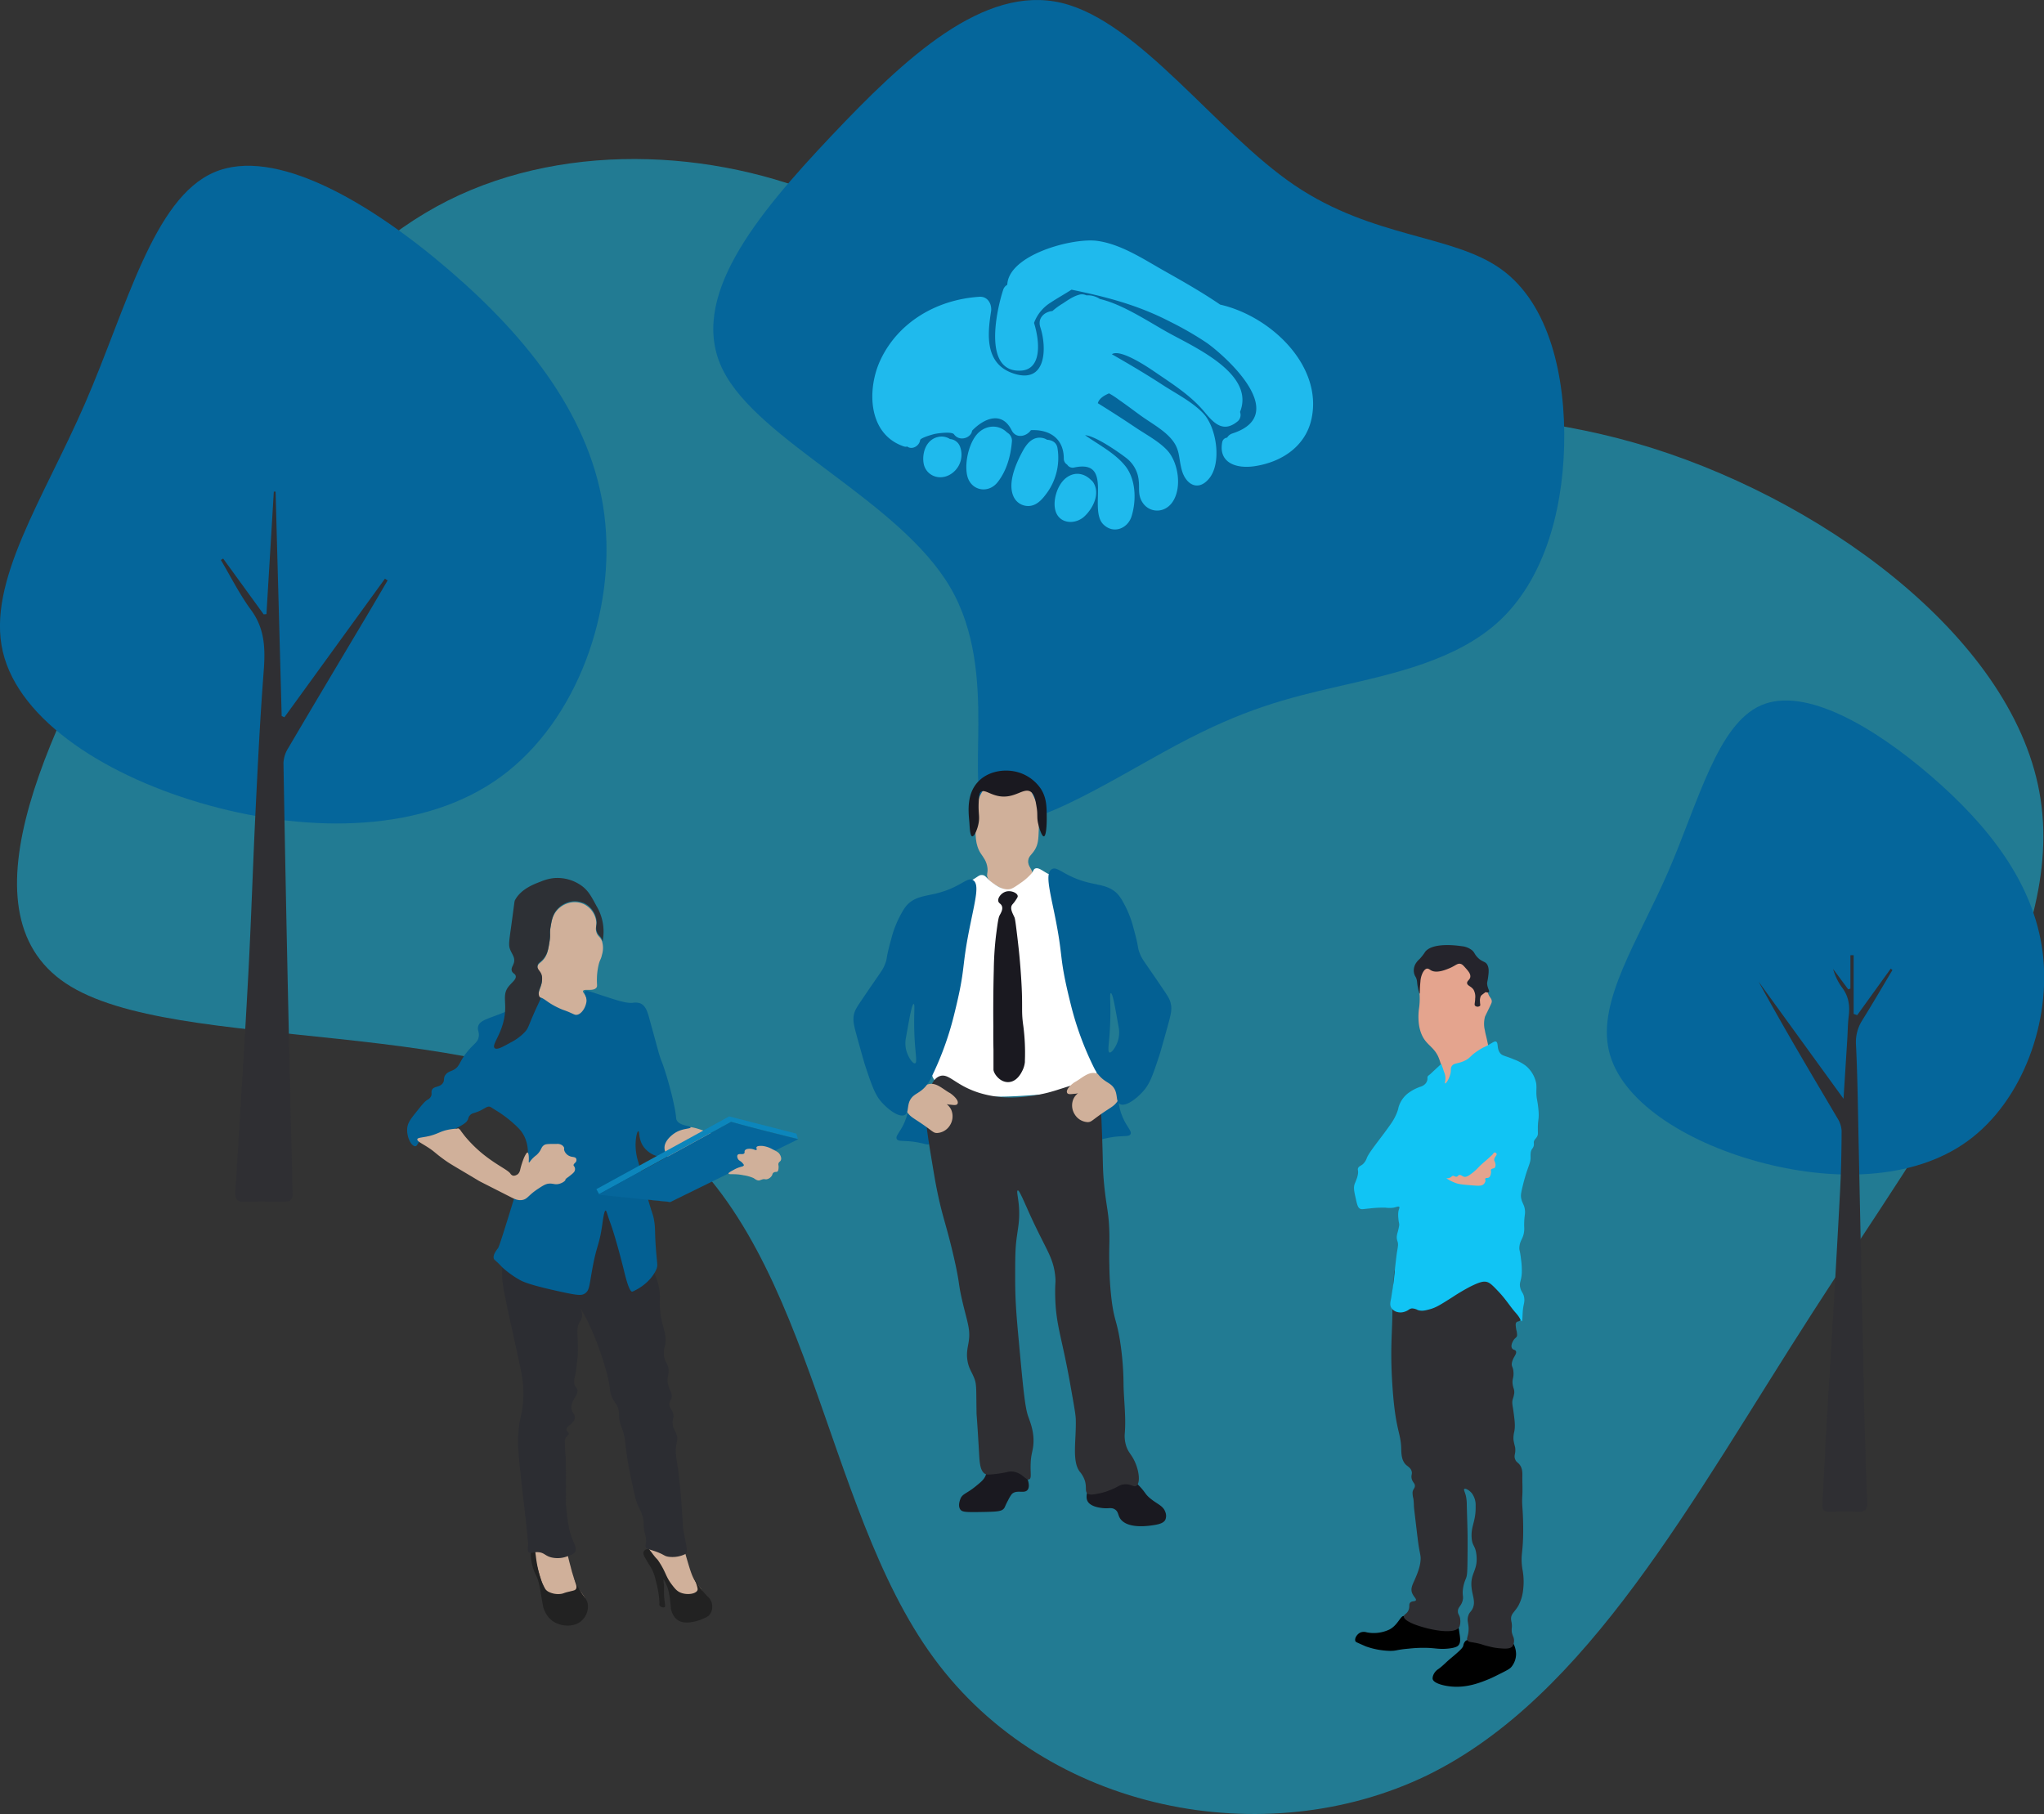 <?xml version="1.0" encoding="UTF-8"?> <svg xmlns="http://www.w3.org/2000/svg" id="Layer_1" data-name="Layer 1" viewBox="0 0 878.97 780.17"><rect x="0" y="0" width="878.97" height="780.17" fill="#333333" stroke="none"/><title>about-illustration</title><g opacity="0.5"><path d="M834.62,662.29c-51.69,80.3-96.37,165-165.6,198.83-69.41,33.6-163.38,16.06-212.12-50.4-48.74-66.28-52.24-181.48-121.66-229.66S130.51,551.7,83.61,520.5c-47.07-31.38-5.72-112.8,34-182.58,39.51-69.6,77.54-127.38,130.16-154,52.79-26.58,120.36-21.78,170.76,2.22C468.72,210,501.76,253,554.75,266.84c52.8,13.85,125.54-1.1,203.63,21.23s161.53,82.34,173.9,150.1C944.84,506.1,886.13,582,834.62,662.29Z" transform="translate(-55.31 -97.58)" fill="#11c4f4"></path></g><g><path d="M270.65,431.67c-32.82,24-81.76,24.3-125.34,12.32s-81.83-36.28-88.8-66.19S74,312.21,91.91,271s29.3-88,55.43-99.29,67.2,12.86,101.32,42.23,61.31,63.89,66.53,105S303.55,407.65,270.65,431.67Z" transform="translate(-55.31 -97.58)" fill="#05669b"></path><path d="M151.27,337.81l17.43,24,1.19-.12q1.59-26.33,3.17-52.66l.76,0q1.31,48.26,2.62,96.5l1.17.54,43.24-59.61,1.14.76c-2.91,4.94-5.79,9.89-8.72,14.82-11.32,19-22.7,38.06-33.94,57.16a13.21,13.21,0,0,0-2.12,6.47q1,58,2.3,115.9.75,34.49,1.65,69c.08,3.19-1.35,4-4.22,3.92-5.5-.13-11-.17-16.5,0-3.11.09-4.11-1.14-3.93-4.14,1.91-31.24,3.91-62.48,5.58-93.73,1.28-23.93,2-47.88,3.19-71.82.95-19.46,1.92-38.92,3.41-58.34.73-9.51.66-18.3-5.41-26.53-4.95-6.71-8.71-14.31-13-21.51Z" transform="translate(-55.31 -97.58)" fill="#2f2f33"></path></g><g><path d="M901.51,588.28c-23.66,17.26-58.93,17.51-90.34,8.87s-59-26.14-64-47.7,12.59-47.27,25.51-77,21.13-63.41,40-71.55,48.44,9.26,73,30.43,44.19,46,48,75.66S925.22,571,901.51,588.28Z" transform="translate(-55.31 -97.58)" fill="#05669b"></path><path d="M869.11,514.77c-4.3,7.19-8.51,14.43-12.93,21.54A17.4,17.4,0,0,0,853.44,547c.67,13.88.83,27.78,1.12,41.67q1.14,54,2.25,108.07.53,23.38,1.44,46.77c.12,3.2-.77,4.5-4.14,4.27a108,108,0,0,0-11.8,0c-2.59.11-3.49-.83-3.34-3.41.66-11.25,1.15-22.51,1.79-33.76.67-11.9,1.48-23.79,2.17-35.69,1.25-21.71,2.53-43.42,3.66-65.14.45-8.63.63-17.27.66-25.91a11.4,11.4,0,0,0-1.84-5.44c-11.46-19.41-23-38.76-33.84-58.63,11.93,16.45,23.85,32.91,36.5,50.35.59-9.38,1.11-17.55,1.62-25.72.2-3.27.2-6.56.61-9.8.57-4.48,0-8.52-2.81-12.25a24.84,24.84,0,0,1-3.9-8.06l6.5,8.76.95-.32V508.39l1.38,0v25.25l1.53.54,14.42-20Z" transform="translate(-55.31 -97.58)" fill="#2f2f33"></path></g><path d="M-341,691" transform="translate(-55.31 -97.58)" fill="#d0b09a"></path><path d="M0,663" transform="translate(-55.31 -97.58)" fill="#d0b09a"></path><g><path d="M700.82,213.33c20.77,14.84,27.88,46.31,27.11,76.1s-9.4,57.89-27.66,75-46.14,23-69.1,28.28-41,9.82-70,25.34-69.23,41.95-80.8,30.5,5.42-60.81-16.36-98.23-82.45-62.82-97.81-93.56,14.44-66.66,46.38-100.49,65.8-65.44,99.28-57.43S578.27,154.42,612,177.26,680.08,198.4,700.82,213.33Z" transform="translate(-55.31 -97.58)" fill="#05669b"></path><g><g><path d="M478.86,436.46c-3.68,4.45-3.82,9.62-4,14.7-.14,5.32-.27,9.75,2.26,13.57.9,1.36,2.53,3.24,2.83,6.22.22,2.16-.5,2.5,0,4,.64,1.88,2.69,2.95,6.78,5.09,2,1,2.65,1.2,3.4,1.13,1.37-.12,2-1,3.95-2.83,3.81-3.45,4.76-3.13,5.09-4.52.55-2.32-2.06-3.37-1.69-6.22.24-1.9,1.53-2.4,2.82-4.52,1.46-2.39,1.56-4.63,1.7-8.48.16-4.69.33-9.51-2.26-14.7-1.53-3.06-4-8.11-9-9.05C484.69,429.68,479.71,435.44,478.86,436.46Z" transform="translate(-55.31 -97.58)" fill="#d0b09a"></path><path d="M480.45,725.14c2.42-2.31,8.93,1.11,10,1.66,1.79.94,5.32,2.8,6.65,6.66.31.88,1.26,3.63,0,5-1.47,1.6-4.53-.31-6.65,1.66a14.86,14.86,0,0,0-1.67,2.77c-1.3,2.41-1.23,2.73-1.66,3.33-1,1.41-2.79,1.55-10.54,1.66-6.09.09-7.51,0-8.31-1.1-1.06-1.5-.27-3.69,0-4.44.83-2.33,2.69-2.3,6.65-5.55,2.11-1.73,3.16-2.6,3.88-3.88C480.79,729.31,478.79,726.72,480.45,725.14Z" transform="translate(-55.31 -97.58)" fill="#1a1920"></path><path d="M448.84,485.57c2-2.24,4.53-1,13.31-4.44,2.68-1.05,5.48-2.28,5.48-2.28,2.34-1,3.51-1.55,4.61-2.14,3.68-2,4-2.9,5.43-2.79,1.59.12,1.7,1.35,4.44,3.33,1.77,1.27,4.35,3.13,7.21,2.77,1.22-.15,2.48-1,5-2.77a23.62,23.62,0,0,0,4.44-3.88c1.06-1.24.93-1.9,1.66-2.22,1.47-.65,3.07.92,5.55,2.22a73.82,73.82,0,0,0,8.31,2.21c5.8,1.41,8.69,2.12,9.43,2.22,3.09.43,4,.25,5,1.11,2.19,1.89,1.44,5.95,1.11,8.32-1.21,8.66,1.47,6.16,1.11,22.74-.21,10-.32,15-1.66,18.85-2,5.64-4.59,8.41-4.44,14.42,0,1.31.16,1.44,1.11,8.32.86,6.26,1.29,9.4,1.11,10-1.59,5.18-12.23,6-30.5,7.21s-26,0-33.28-3.33c-2-.9-4.51-1.21-6.1-3.32-3.6-4.83,1.9-10.6,1.11-20.52-.62-7.82-4.26-7.15-6.65-17.75-1.85-8.21.35-8.57-1.11-20C449,492.28,446.21,488.49,448.84,485.57Z" transform="translate(-55.31 -97.58)" fill="#fff"></path><path d="M454.81,589.68c-1.05.37-1.4-.15-4.81-.77-6-1.09-8.31-.12-9.05-1.45s1.37-2.7,3.33-7.21c2.39-5.51,1.2-8,3.32-9.43,2.46-1.66,7-.36,9.43,2.22C461.73,578,458.82,588.28,454.81,589.68Z" transform="translate(-55.31 -97.58)" fill="#036093"></path><path d="M527.58,587.61c1.06.36,1.4-.15,4.82-.78,6-1.08,8.31-.12,9.05-1.44s-1.37-2.7-3.33-7.21c-2.39-5.52-1.2-8-3.33-9.43-2.45-1.66-7-.36-9.42,2.22C520.67,576,523.58,586.2,527.58,587.61Z" transform="translate(-55.31 -97.58)" fill="#036093"></path><path d="M526.47,733.46c.25-.24,4.65-4.41,10-3.33,2.5.5,4.25,2.18,7.76,5.54,4,3.85,3.08,4.29,6.1,6.66s5.19,2.92,6.1,5.54a4.36,4.36,0,0,1,0,3.33c-.57,1.1-1.82,1.77-4.44,2.22-2.17.37-11.84,2-15-2.77-1-1.58-.73-2.91-2.22-3.88s-2.54-.32-5-.56c-1.09-.1-5.21-.5-6.65-2.77C521.44,740.75,523.87,736,526.47,733.46Z" transform="translate(-55.31 -97.58)" fill="#1a1920"></path><path d="M459.37,560.43c4-1.5,6.62,3.93,17.19,7.21a45.77,45.77,0,0,0,14.7,1.94A67.58,67.58,0,0,0,511,566c6.94-2.17,7.87-2.52,7.87-2.52,4.42-1.62,5-2.21,6-1.92,3.41,1,3.76,9.49,4.16,19.13.76,18.42.32,18.41,1.11,26.62,1,9.94,2,11.59,2.22,20.52.12,5.31-.2,6.52,0,13.87a135.8,135.8,0,0,0,1.11,16.08c1.06,7.59,2,7.82,3.32,15.53a124.81,124.81,0,0,1,1.67,20c.16,6.84,1.09,13.7.55,20.52a14.25,14.25,0,0,0,.56,5.54c.73,2.32,1.73,3.26,2.77,5,2.68,4.44,3.64,10.8,1.66,12.2-1.21.85-2.33-1-5.54-.56-2.13.29-2.28,1.18-6.66,2.77a23,23,0,0,1-3.88,1.11c-2.65.51-4.09.78-5,0-1.15-1-.2-2.63-1.11-5.54a11.57,11.57,0,0,0-2.22-3.88c-3.39-4.6-1.45-13.3-1.66-22.19,0-2.07-.77-6.19-2.22-14.42-3.82-21.75-6.44-26.27-6.65-39.37-.09-5.45.35-5.15,0-8.32-.89-7.94-3.81-10.87-10.54-25.51-3-6.6-4.88-11.3-5.55-11.09s.31,3.17.56,7.76c.29,5.44-.5,8.43-1.11,13.31-.56,4.48-.56,8.72-.56,17.2,0,9.74.65,16.71,1.67,27.72,1.67,18.08,2.5,27.12,3.88,31.06,1,2.84,2.83,7.19,2.22,12.75-.29,2.68-1,3.88-1.11,7.77-.16,4.08.45,6.09-.56,6.65-1.4.79-3-2.88-7.2-3.32-1.94-.21-2.29.51-7.77,1.1-3,.33-3.52.18-3.88,0-2.34-1.13-2.55-5-2.77-8.87-1.1-19.28-1.07-15.18-1.11-18.3-.15-10.26.07-11.59-1.11-14.42-1-2.48-2.25-3.95-2.77-7.21-.58-3.53.19-5.88.55-8.32.71-4.71-.39-7.59-2.22-15-2.71-11-1.22-8.41-4.43-22.18-3.26-13.94-4.68-16.1-7.21-28.84-.6-3-1.14-6.24-2.22-12.75-2.38-14.29-2.47-17-2.22-20C453.94,571.13,454.7,562.18,459.37,560.43Z" transform="translate(-55.31 -97.58)" fill="#2f2f33"></path><path d="M445.51,576c1.23,1.8,2.39,2.32,5.54,4.44,5.36,3.59,5.51,4.43,7.21,4.43a6.92,6.92,0,0,0,5.55-3.32,7.15,7.15,0,0,0,.55-6.66c-1.18-2.57-4-3.69-3.88-3.88a4.22,4.22,0,0,0,3.33,1.66c1.6.14,3,.48,3.33-.55.52-1.69-2.86-4.18-3.33-4.44-3.06-1.67-5.61-4.46-8.87-3.88a7.17,7.17,0,0,1-3.89,0c-1.33-.44-1.45-1-2.21-1.11-2.28-.17-5.71,4.83-5,9.43A9.22,9.22,0,0,0,445.51,576Z" transform="translate(-55.31 -97.58)" fill="#d0b09a"></path><path d="M473.79,476.14c-2.59-1.7-5.36,3.25-16.36,5.82-4.55,1.06-8.89,1.34-12.2,5a18.9,18.9,0,0,0-2.22,3.33,44.34,44.34,0,0,0-4.43,11.09c-2.54,9-1.52,8-2.78,11.09-1,2.5-1.5,2.73-9.42,14.42-2.77,4.09-3.5,5.22-3.89,7.21-.49,2.57,0,4.49,1.67,10.54,1.91,6.85,2.87,10.28,3.33,11.64,2.66,7.92,4,11.88,6.65,15s7.68,7.15,10.26,5.82c2.24-1.15.25-5.39,3.88-8.32,1.4-1.12,3.08-1.72,5-3.88a15.07,15.07,0,0,0,2.22-3.33,132.47,132.47,0,0,0,10-27.17c5.54-22.17,2.81-18.72,7.21-39.93C474.83,484.06,476.47,477.89,473.79,476.14Zm-25,78.75c-.92.3-3.16-2.76-3.89-6.1a12.71,12.71,0,0,1,0-5c1.62-9.1,2.58-14.51,3.33-14.41s-.32,5.78.56,17.74C449.19,551.93,449.63,554.63,448.84,554.89Z" transform="translate(-55.31 -97.58)" fill="#036093"></path><path d="M535.77,571.32c-1.24,1.8-2.39,2.32-5.55,4.43-5.35,3.6-5.5,4.44-7.2,4.44a6.9,6.9,0,0,1-5.55-3.33,7.1,7.1,0,0,1-.55-6.65c1.18-2.57,4-3.69,3.88-3.88a4.22,4.22,0,0,1-3.33,1.66c-1.6.14-3,.48-3.33-.55-.52-1.69,2.86-4.19,3.33-4.44,3.06-1.67,5.61-4.47,8.87-3.88a7.23,7.23,0,0,0,3.88,0c1.34-.45,1.46-1,2.22-1.11,2.27-.17,5.71,4.83,5,9.43A9.11,9.11,0,0,1,535.77,571.32Z" transform="translate(-55.31 -97.58)" fill="#d0b09a"></path><path d="M508.6,489.8c4.39,21.2,1.66,17.76,7.21,39.93a132.47,132.47,0,0,0,10,27.17,15.32,15.32,0,0,0,2.22,3.33c1.91,2.16,3.59,2.75,5,3.88,3.63,2.93,1.64,7.17,3.88,8.32,2.58,1.33,7.5-2.61,10.26-5.83s4-7.05,6.65-15c.46-1.36,1.42-4.79,3.33-11.65,1.69-6.05,2.16-8,1.66-10.53-.38-2-1.11-3.13-3.88-7.21-7.92-11.69-8.41-11.92-9.42-14.42-1.26-3.1-.25-2.12-2.78-11.09a44.34,44.34,0,0,0-4.43-11.09,18.9,18.9,0,0,0-2.22-3.33c-3.31-3.65-7.65-3.93-12.2-5-11-2.57-13.77-7.52-16.36-5.82S506.44,479.42,508.6,489.8Zm23.84,52.68c.88-12-.21-17.65.56-17.75s1.71,5.32,3.32,14.42a12.29,12.29,0,0,1,0,5c-.72,3.35-3,6.41-3.88,6.1S532.09,547.29,532.44,542.48Z" transform="translate(-55.31 -97.58)" fill="#036093"></path><path d="M477.09,438.18c1.6-1.24,3.88,1.19,8,1.84,6.83,1.08,10.51-4,13.56-1.84,1.55,1.08,1.91,3.29,2.47,6.78.49,3,0,4.12.61,6.78.54,2.31,1.64,5.64,2.47,5.54,1-.11,1.23-4.93,1.23-7.39,0-5.21,0-9-2.46-12.95a17.87,17.87,0,0,0-10.48-7.39c-5.38-1.34-12.31-.34-16.64,4.31-4.85,5.21-4.15,12.52-3.7,17.26.12,1.23.18,6,1.23,6.16.87.12,2.29-2.95,2.78-5.85s-.19-3.84,0-8.63C476.32,438.91,476.8,438.4,477.09,438.18Z" transform="translate(-55.31 -97.58)" fill="#1a1920"></path></g><path d="M487.68,481.11c-1.89.65-3.41,2.66-3.07,4.08.23.95,1.12,1,1.53,2.05.58,1.47-.48,3.09-1,4.08s-.86,3.55-1.53,8.67a140.31,140.31,0,0,0-.94,14.44c-.3,11.46-.24,21.45-.2,24.69,0,0-.07,5.11.06,9.94h0c0,.26,0,1.3,0,2.69,0,.23,0,1.18,0,2.42,0,.23,0,1,0,2s0,1.39,0,1.45c.05,1.59,2.65,5.46,6.38,5.36s5.61-4,6.13-5.1a10.59,10.59,0,0,0,1-3.54l0-.55a89.66,89.66,0,0,0-.66-14.83c-1.14-7.87.12-7.52-1.27-25.29-.29-3.76-.56-6.73-1.26-12.64-.65-5.45-1-8.19-1.27-8.85-.72-1.64-2-3.69-1.16-5.24.28-.51.66-.73,1.53-2,.72-1.08,1.08-1.63,1-2C492.85,481.62,490,480.32,487.68,481.11Z" transform="translate(-55.31 -97.58)" fill="#1a1920"></path></g></g><g><path d="M294.8,489.15a10.41,10.41,0,0,1,4.78-3.11,9.52,9.52,0,0,1,6.45.24,9.75,9.75,0,0,1,5.74,8.12c.05,1.66-.52,2.38,0,4.06.59,1.94,1.63,1.91,2.38,3.82a10,10,0,0,1,0,6c-.45,2.1-.84,1.87-1.43,4.3a28.13,28.13,0,0,0-.72,5.73c-.08,2.91.31,3.38-.23,4.06-1.41,1.75-5.27.27-5.74,1.43-.21.53.55.91,1.2,2.39a6.74,6.74,0,0,1,.47,4.54,5.18,5.18,0,0,1-3.58,3.58c-1.07.23-1.81-.12-3.82-.95-6.08-2.53-5.49-2-7.65-3.11-3.36-1.78-5-2.67-5.49-3.82-1-2.56,1.59-4.42,1.19-8.36-.24-2.43-2.26-3-1.91-4.78.28-1.38,1.38-1.48,2.75-3.22,1.54-2,1.88-4,2.39-7.17.56-3.42-.05-3.33.48-6.45C292.51,493.75,292.92,491.33,294.8,489.15Z" transform="translate(-55.31 -97.58)" fill="#d0b09a"></path><g><g><path d="M294.8,752.63c-1.9-1.08-4.2-.22-4.77,0-3.58,1.33-5.69,5.35-6,8.84-.07.77.51,3,1.67,7.4a83.85,83.85,0,0,0,2.62,9.08c1,2.28,1.59,3,2.15,5.26.71,2.77.22,3.35,1,4.53,2,3.15,7.68,2.67,8.12,2.63a13.1,13.1,0,0,0,5.27-1.86c1.82-1,2.07-1.55,2.14-1.72.64-1.62-1.21-3.55-2.51-5.38-1.71-2.39-2.5-5.26-4.06-11-1-3.74-2.64-11.13-2.87-12.19C297,755.74,296.57,753.63,294.8,752.63Z" transform="translate(-55.31 -97.58)" fill="#d0b09a"></path><path d="M300.78,771.26a68.8,68.8,0,0,0,1.91,6.69c.4,1.21.79,2.33.24,3.11-.39.53-1,.58-2.63,1-2.68.61-2.45.8-3.58,1a9,9,0,0,1-5.74-1c-1.7-1.08-2.27-2.73-3.34-6a51.46,51.46,0,0,1-1.91-9.32c-.73-5.12-.85-7.64-1.2-7.64s-.89,2.93-.95,5.49a21.9,21.9,0,0,0,1.13,7.93c.79,2.32,1.31,2.47,2.09,5.09a41.55,41.55,0,0,1,1,4.78c.93,5.38.93,6.26,1.67,7.88a10.88,10.88,0,0,0,2.63,3.82c3.3,2.93,9.68,3.87,13.37.48a8.26,8.26,0,0,0,2.63-6.92c-.25-1.87-1.2-2.83-2.39-4.54A31.4,31.4,0,0,1,300.78,771.26Z" transform="translate(-55.31 -97.58)" fill="#222"></path></g><g><path d="M344.74,750.58c-2-1.05-4.39-.21-5,0-3.74,1.3-5.95,5.19-6.24,8.58-.07.75.54,2.91,1.75,7.19,1.38,4.91-.32,1.63.33,3,1,2.22,4.05,2.24,4.64,4.41.74,2.69,3.63,6.74,4.41,7.89,2.05,3,4.63,5.57,5.09,5.53a14.24,14.24,0,0,0,5.51-1.81c1.9-1,2.16-1.5,2.23-1.67.67-1.57-1.26-3.45-2.62-5.22-1.79-2.32-2.6-5.11-4.24-10.67-1.07-3.63-2.76-10.8-3-11.83C347,753.6,346.58,751.55,344.74,750.58Z" transform="translate(-55.31 -97.58)" fill="#d0b09a"></path><path d="M353.57,776a21.9,21.9,0,0,1,1.43,3.58c.27,1,.4,1.51.24,1.91-.63,1.64-4.54,2.24-7.4,1-1.51-.68-2.32-1.69-3.59-3.35-2.69-3.49-2.54-5.29-5.49-9.79-1.27-1.94-.67-.64-2.87-3.58-.86-1.16-1.36-1.89-2.15-1.91a1.87,1.87,0,0,0-1.67,1.19c-.3.8.13,1.6.72,2.63,1.46,2.56,2.34,3.86,2.86,4.78a22.55,22.55,0,0,1,1.68,5,43.06,43.06,0,0,1,1.43,7.65c0,.59.14,1.19.12,1.79s-.11,1,.12,1.31a1.68,1.68,0,0,0,1.07.6,1.32,1.32,0,0,0,1,0c.45-.3.2-1.24,0-2.87a33.05,33.05,0,0,1-.24-3.82c0-1.51.08-1.65,0-2.87a17.69,17.69,0,0,1-.24-2.38c.24-.09,1.43,2.11,2.15,4.77a29.89,29.89,0,0,1,.72,4.06c.42,3.18.22,3.66.71,5a7.34,7.34,0,0,0,2.15,3.34c2.55,2.07,6.21,1.27,7.87.9A19.11,19.11,0,0,0,358,793.6a8.24,8.24,0,0,0,2.15-1.2,5.8,5.8,0,0,0,.95-6.21,6.45,6.45,0,0,0-1.67-2.15A38.53,38.53,0,0,1,353.57,776Z" transform="translate(-55.31 -97.58)" fill="#222"></path></g><path d="M349.91,582.53a23.43,23.43,0,0,0-5.37,2.15c-2.32,1.2-4.21,2.21-5.11,4.16a10,10,0,0,0-.62,2c-.23,1.11-.48,2.27-.08,3,.78,1.45,4.1,1.18,4.89,1.12,8.83-.62,22.88,3.12,28.42,5,4.29,1.43,6.52,2.72,8.85,1.58,3-1.46,4.53-6.07,3-8.11-.86-1.18-2.36-1-5.36-1.58-1.87-.37-2.47-.68-9.08-3.38C355,582.5,352.79,581.89,349.91,582.53Z" transform="translate(-55.31 -97.58)" fill="#d0b09a"></path><path d="M330.88,619.1c-3.19-2.82-7.33-1.54-18.16-1.92-2.22-.07-1.1-.09-5.09-.28-15.47-.71-23.2-1.07-26,.28-10.4,5.08-10.4,25-10.4,29.51,0,3.42,2.08,12.79,6.22,31.53,2.11,9.59,3.25,14.2,2.86,21.26-.37,6.77-1.68,7.51-2.15,15.29-.29,4.88.28,10.18,1.44,20.78.63,5.82,1.7,14.38,2.24,19.87.39,3.94.58,5.92.57,6.18-.09,1.83-.39,2.92.29,3.57.85.81,2-.25,4.3,0,2.67.28,2.83,1.85,6.21,2.39a11.57,11.57,0,0,0,6.2-.69c1.76-.65,2.65-1,3.12-1.7.89-1.38-.14-3.47-.72-4.78-2-4.59-2.42-8.63-3.1-15.52-.06-.6,0,.12,0-8.13,0-8.51-.05-12.78-.24-13.85a36.57,36.57,0,0,1-.24-4.54,4,4,0,0,1,.48-2.63c.5-.71,1.12-.84,1.19-1.43s-.78-.95-1-1.67c-.37-1.55,3-2.55,3.59-5,.4-1.83-1.3-2.11-1.44-4.54-.19-3.58,3.37-5.47,2.39-8.12-.28-.77-.61-.68-.95-1.67-.57-1.63-.11-3.06.24-4.54.42-1.8.44-3.67.71-5.5,1.26-8.46-1.08-14,1.2-17.19a5,5,0,0,0,.95-2.15,6.26,6.26,0,0,0-.71-3.59c.07,0,1.93,2.68,4.77,9.08a125,125,0,0,1,5.68,15.51c.64,2.14,1,3.52,1.49,5.51,1,4.59.55,5,1.43,7.41,1.29,3.52,2.55,3.41,3.11,6.45.35,1.89-.06,2.38.48,4.77.42,1.88.85,2.39,1.43,4.3a25.84,25.84,0,0,1,1,5.5,154.5,154.5,0,0,0,2.62,15.52c1.18,5.77,1.8,8.71,3.11,11.47a20.3,20.3,0,0,1,1.67,4.06c.84,3.14.06,3.93,1,7.41a9.72,9.72,0,0,1,.47,3.1c0,1.49-.46,1.73-.23,2.39.4,1.18,2,1.1,5.25,2.39,2.89,1.13,2.77,1.62,4.54,1.91a12.47,12.47,0,0,0,6.28-.7,11.39,11.39,0,0,0,1.13-.49c1.35-.83-.26-6-1-10.51-.13-.84,0,0-.48-7.17-.47-6.73-.81-10.25-.95-11.71-.2-2-.3-3-.48-4.53-.91-7.62-1.56-8.7-1.2-12,.27-2.31.7-2.67.48-4.3-.35-2.59-1.65-3.09-1.91-5.73-.22-2.28.7-2.41.24-4.3-.5-2.06-1.75-2.55-1.67-4.3.05-1.2.66-1.37.95-2.63.47-2-.78-2.83-1.43-5.49-.93-3.85,1-4.85-.24-8.36-.55-1.54-1.07-1.74-1.43-3.35a10.34,10.34,0,0,1,.24-5c1.42-6.1-2.39-9.06-2.15-19.11,0-1.07.08-1.8,0-3.11a25.89,25.89,0,0,0-2.15-8.6c-3.51-8.73.95-13.83-3.83-23.17A10.6,10.6,0,0,0,330.88,619.1Z" transform="translate(-55.31 -97.58)" fill="#2c2d32"></path><path d="M287.16,526.41c2.6.6,3.11,2.25,8.6,4.78,2.37,1.09,2.28.78,5.29,2.15,1.23.56,1.54.75,2.12.71,2.1-.12,3.91-3,4.3-5.49s-1.35-3.76-.72-4.54,2.91.21,7.76,1.79c6.7,2.18,10,3.28,12.83,3.08a6.19,6.19,0,0,1,3.42.27c2.24,1,3,3.75,3.58,5.73,1.59,5.75,3.71,13.55,4.06,14.81,1.28,4.63,1.39,3.52,3.58,10.75.13.41,1.9,6.3,3,11.5.49,2.32.73,3.49.9,4.76.26,1.93.15,2.09.41,2.61,1.33,2.62,6,2.36,6,3.11s-3.41.31-6.69,2.39c-.47.29-4.61,3-4.54,6.45,0,1.68,1,2.59.48,3.34-.85,1.14-3.93.12-4.3,0a10.8,10.8,0,0,1-5.5-4.3c-1.89-3.11-1.39-6.2-1.91-6.21s-1.07,2.39-1.19,5a24.16,24.16,0,0,0,1.19,8.36c2.31,8.06.57,3.63,3.82,14.81,2.48,8.52,2.49,7.64,2.87,9.79.76,4.3.22,4.87.95,13.86.45,5.37.69,5.75.24,7.16,0,0-1.5,4.77-7.65,8.56-.14.09-.87.52-1.85,1a5.78,5.78,0,0,1-1,.46c-1.36.1-2.92-6.4-3.58-9.08,0,0-2.83-11.57-5.39-19.13-.33-1-.46-1.24-1.08-3.06-.95-2.8-1.12-3.61-1.41-3.61-.63,0-1.1,3.68-1.44,6-1.42,9.79-2.36,8.16-4.48,20.17-1.12,6.34-1.11,8.18-2.92,9.45-1.45,1-3,.92-10.51-.71-13.45-2.93-16.11-4.29-17.44-5a40.38,40.38,0,0,1-7.65-5.49c-.5-.51-1.11-1.24-2.38-2.39-.83-.75-1-.86-1.2-1.2-.75-1.55,1.23-4,1.67-4.54.58-.73,2.61-7.33,6.69-20.54,4-12.81,3.43-11.73,3.94-12.89,1.06-2.4,2.13-4.35,2.27-7.42a15.48,15.48,0,0,0-1.67-7.64c-1.17-2.27-2.59-3.55-5-5.73a52.17,52.17,0,0,0-6.05-4.54c-.56-.35-.89-.54-2.31-1.43a6.72,6.72,0,0,0-1.19-.72c-1.11-.35-2,.48-3.82,1.43-3,1.54-3.89,1-5,2.39-.79,1-.34,1.24-1.19,2.39-.28.37-.94,1.17-4.3,2.87a33.74,33.74,0,0,1-3.11,1.43c-6.6,2.59-9.58,1.07-12.42,3.82-1.48,1.43-1.48,2.63-2.39,2.63-1.75,0-4-4.44-3.34-8.36.34-2,1.58-3.59,4.06-6.69,2.24-2.8,3.35-4.21,4.59-4.94a3.61,3.61,0,0,0,1.38-1.27c.69-1.16.08-1.87.48-2.87.73-1.84,3.47-1.06,4.77-3.1.8-1.24.08-2,1-3.35s2.13-1.56,3.34-2.15c3.14-1.51,2.42-3.65,6.69-8.6,2.57-3,3.82-3.34,4.3-5.49s-.57-2.9-.24-4.54c.67-3.25,5.49-3.57,13.38-7.17C282.53,528.21,283.62,525.6,287.16,526.41Z" transform="translate(-55.31 -97.58)" fill="#036093"></path><path d="M252.57,583a.53.53,0,0,0-.36-.11c-.13,0-.18.08-.35.12a.92.92,0,0,1-.28,0,23.79,23.79,0,0,0-4.25.6c-2.59.61-3.66,1.5-6.63,2.34-3.77,1-5.74.79-5.93,1.6s1.61,1.61,4.16,3.23c3.28,2.08,3.29,2.57,7.2,5.41,2.83,2.06,3.56,2.33,15.31,9.37.23.13,4.6,2.35,13.34,6.79,1.74.89,3.38,1.69,5.29,1.29,2.17-.46,2.41-2,6.56-4.73,2.25-1.48,3.4-2.22,5-2.29s2.36.56,4.06.13c1.45-.36,2.92-1.32,2.81-2,0-.21,3-2.11,3.74-3.21a2.05,2.05,0,0,0-.07-2.39c-.6-.63.18-1.16.67-1.69a1.51,1.51,0,0,0,.19-1.68c-.27-.44-.79-.52-1.69-.67-2.79-.47-3.62-2.88-3.44-3.49s-.66-1.33-.76-1.41a3.59,3.59,0,0,0-2.41-.65c-3,0-4.54,0-5.24.39-1.75,1-1.05,2.16-3.47,4.4a13.5,13.5,0,0,0-2.56,2.46c-.23.33-.52.79-.69.73s0-.89-.06-2.15c0-.55-.11-2-.54-2.13s-1.37,1.88-1.6,2.43a36.91,36.91,0,0,0-1.54,4.83,3.7,3.7,0,0,1-.9,1.93,2.88,2.88,0,0,1-.78.5,2.45,2.45,0,0,1-1.35.28,2,2,0,0,1-1.22-.92c-1.14-1.62-5.81-3.55-11.95-8.51a56.7,56.7,0,0,1-7.55-7.49l-.32-.41c-.89-1.16-1.34-1.73-1.58-2.13A2.7,2.7,0,0,0,252.57,583Z" transform="translate(-55.31 -97.58)" fill="#d0b09a"></path><g><path d="M398.59,587.49l-.12.06,0-.1Z" transform="translate(-55.31 -97.58)" fill="#05669b"></path><polygon points="257.62 513.61 257.75 513.84 257.75 513.84 257.29 513.8 257.62 513.61" fill="#05669b"></polygon><path d="M384.26,583.91c-1.83-.47-4.28-1.1-7.19-1.87-2.65-.69-5.12-1.35-7.38-2l-56.76,31.11-1.16-2.13,57.09-31.29,28.9,7.4.69,2.28c-1.27-.3-2.89-.7-4.77-1.17C389.38,585.21,386,584.35,384.26,583.91Z" transform="translate(-55.31 -97.58)" fill="#0c86bc"></path><polygon points="343.17 489.96 343.17 489.98 288.23 516.98 257.75 513.84 288.34 516.9 343.17 489.96" fill="#05669b"></polygon><path d="M312.93,611.19l56.76-31.11c2.26.61,4.73,1.27,7.38,2,2.91.77,5.36,1.4,7.19,1.87s5.12,1.3,9.42,2.37c1.88.47,3.5.87,4.77,1.17l0,.1-54.82,26.93-30.59-3.06h0Z" transform="translate(-55.31 -97.58)" fill="#05669b"></path></g><path d="M383.19,590.43a11.43,11.43,0,0,1,4.3,1.43c1.7.84,2.57,1.28,3.11,2.15.13.22,1,1.58.47,2.63-.27.58-.7.54-.95,1.2s.07.82,0,1.91c-.05.75-.09,1.31-.48,1.67s-1,0-1.67.48-.32.87-1,1.67a3.39,3.39,0,0,1-1.91,1.19c-.68.13-.82-.14-1.67,0a14.63,14.63,0,0,0-1.43.48c-1,.2-1.81-.47-2.63-1a16.86,16.86,0,0,0-4.3-1.2c-3.86-.82-6.33-.15-6.45-.72-.08-.35.86-.86,2.14-1.55a13,13,0,0,1,2.61-1.17c1-.32,1.7-.34,1.82-.74s-.16-.57-.48-1c-.84-1-1.45-1-1.91-1.67-.34-.51-.61-1.43-.24-1.91.58-.76,2.3.09,2.87-.72.28-.39-.06-.71.24-1.19.51-.83,2.08-.73,2.38-.72,1.47.09,2.33.82,2.63.48s-.22-.73,0-1.19C381,590.29,382.71,590.4,383.19,590.43Z" transform="translate(-55.31 -97.58)" fill="#d0b09a"></path></g><path d="M272.53,532.06c.2-4.36-.82-6.93,1.19-9.79,1.4-2,3.78-3.44,3.35-5-.27-1-1.32-1-1.68-2.15-.4-1.34.67-2.19,1-3.82.36-2.06-.89-3.32-1.67-5.25s-.54-3.22.47-10.52c1.46-10.4,1.24-10.22,1.68-11,2.65-4.69,8-6.67,11.22-7.89a19.14,19.14,0,0,1,5.74-1.43,17.92,17.92,0,0,1,11.94,3.58c2.64,2.08,3.85,4.36,6,8.36a21.44,21.44,0,0,1,2.87,14.1c-.05.44-.11.83-.16,1.18-.06-.2-.12-.39-.2-.59-.75-1.91-1.8-1.87-2.39-3.82-.51-1.68.06-2.4,0-4.06a9.74,9.74,0,0,0-5.73-8.12l-.1,0h0l-.1,0-.21-.08a9.76,9.76,0,0,0-6.14-.12,10.44,10.44,0,0,0-4.77,3.11c-1.89,2.19-2.3,4.6-2.75,7.29-.53,3.12.08,3-.48,6.45-.51,3.14-.84,5.2-2.39,7.16-1.37,1.75-2.47,1.84-2.74,3.23-.35,1.78,1.67,2.35,1.91,4.77.39,4-2.19,5.8-1.2,8.36a2.75,2.75,0,0,0,.67.93c-.32.79-.77,1.74-1.39,3.06-4.26,9.17-3.65,9.45-5.49,11.47a22.46,22.46,0,0,1-6.21,4.54c-3.28,1.83-5.72,3.19-6.69,2.39C266.32,546.92,272.08,541.64,272.53,532.06Z" transform="translate(-55.31 -97.58)" fill="#2d3035"></path></g><g><path d="M468.21,289.85a5,5,0,0,0-4.37-3.44,6.65,6.65,0,0,0-5.25-.87c-4.92,1.16-6.71,6.51-6.17,10.86.64,5.23,6.07,8,11,5.52A9.88,9.88,0,0,0,468.21,289.85Z" transform="translate(-55.31 -97.58)" fill="#1fbaed"></path><path d="M488.4,283.61c-4-4-10.22-3.15-13.65,1.6-3.05,4.22-4.7,11.91-3.5,17,1.53,6.4,9,7.91,13.07,2.74,3.86-4.89,5.59-11.2,6.11-17.22A4,4,0,0,0,488.4,283.61Z" transform="translate(-55.31 -97.58)" fill="#1fbaed"></path><path d="M510.05,290.29c-.36-2.38-2.33-3.46-4.46-3.57a6.18,6.18,0,0,0-3.4-.9c-3.46.11-5.62,3.07-7.08,5.74-2.82,5.17-6.6,13.65-4,19.46a6.88,6.88,0,0,0,7.15,4.14c3.29-.41,5.5-3.18,7.29-5.62A25.76,25.76,0,0,0,510.05,290.29Z" transform="translate(-55.31 -97.58)" fill="#1fbaed"></path><path d="M525.48,305.12a4.29,4.29,0,0,0-1.06-1.14c-3-3-7.28-3.71-11-.59-3.54,3-5.51,9.59-4.21,13.94,1.71,5.7,8.68,6,12.57,2.21C525.48,316,528.44,309.83,525.48,305.12Z" transform="translate(-55.31 -97.58)" fill="#1fbaed"></path><path d="M588.57,274.71c6.41-16.14-18.85-27.46-30.38-33.78-8.39-4.59-19.86-12.43-29.92-14.76a9.28,9.28,0,0,0-5.79-1.56,4.44,4.44,0,0,0-2.8-.36c-2.78.71-4.95,2.26-7.28,3.81a30.88,30.88,0,0,0-4.53,3.29c-3.39.32-6.51,3-5.18,7,2.81,8.58,2.77,24.71-11.69,19.81-12.29-4.17-11.06-16.84-9.51-26.63.46-2.95-1.3-6.55-5-6.31-18.2,1.17-34.82,10.77-42.53,27.1-5.9,12.51-5.57,32.09,10.16,37.3a2.41,2.41,0,0,0,1.33,0c2,1.56,5.2-.19,5.53-2.74.13-1,5.57-2.53,6.4-2.69,1.35-.27,7.24-1.1,8.18.19,2.43,3.33,7.4,1.49,7.78-1.58,5.12-5.32,12.82-8.6,17-.16,1.85,3.72,6.39,2.71,8.28-.05,7.83-.4,14.07,3.41,14.15,12.1a3,3,0,0,0,1.45,2.72,2.78,2.78,0,0,0,3.11,1.22c17-3.59,5.9,17.85,12.38,24.41,4.36,4.42,10.57,1.86,12.2-3.4,2.14-6.84,1.89-16-2.78-21.75-4.48-5.52-11.25-8.93-17.21-13.14,5.11.38,17,9.15,18.23,10.23A13.75,13.75,0,0,1,545,304.4c.34,2.84-.27,5.29.92,8,2.48,5.69,9.66,6.47,13.41,1.35,4.44-6.07,2.77-17.35-2.18-22.6-3.66-3.87-9.14-6.75-13.52-9.7q-8-5.37-16.23-10.46c.41-1.58,1.92-3,4.82-4.23a34.25,34.25,0,0,1,4.24,2.76c3.2,2.19,6.3,4.56,9.44,6.84,4,2.87,8.88,5.57,12.25,9.06,4.91,5.08,3.75,8.63,5.41,14.5s6.89,9.28,11.7,3.46c5.56-6.74,3.18-21.91-2.41-27.9-4.73-5.06-11.88-8.64-17.65-12.4-7.1-4.63-14.4-8.93-21.77-13.15,3.93-2.65,17.24,6.76,19.39,8.22,7.5,5.11,14.92,9.87,20.68,16.87,4.11,5,8.13,8.72,14.14,3.68a3.62,3.62,0,0,0,1-3.65Z" transform="translate(-55.31 -97.58)" fill="#1fbaed"></path><path d="M580,228.58c-7.57-5.17-15.64-9.77-23.55-14.23-8.94-5-18.89-11.78-29.37-13.18s-38.06,5.93-38.62,18.9a3.71,3.71,0,0,0-1.72,2.05c-2.65,8-9.17,35.66,7.51,34.87,8.84-.42,8.44-11.79,5.72-20.53a17.39,17.39,0,0,1,7.2-8.78c2.87-1.91,6-3.62,8.91-5.52,15.09,3.13,28.46,6.54,42.56,13.86a138.59,138.59,0,0,1,15.58,9c7,4.88,36.79,30.71,11,39A4.15,4.15,0,0,0,583,285.8a2.38,2.38,0,0,0-2.09,1.88c-1.74,8.83,5.83,11.59,13.83,10.41,12-1.77,22.21-8.8,24.61-20.66C624,255,602.08,233.64,580,228.58Z" transform="translate(-55.31 -97.58)" fill="#1fbaed"></path></g><g><path d="M664.82,791.89c1.93-.23,2.45,1.79,4.91,2.86,4.57,2,8.75-2.4,11.44-.32,1.08.84,1.27,2.24,1.63,4.78s.85,4.66-.33,6c-.28.33-1.06,1.1-4.74,1.43-3.34.3-4.83-.15-8.17-.32a56.67,56.67,0,0,0-8.49.32c-5.63.48-5.06,1-8.17.95a33.1,33.1,0,0,1-10.06-1.86c-.2-.07-1-.41-2.54-1.1-1.75-.78-2-.89-2.11-1.17-.55-1.1.63-3.18,2.29-3.82a4.17,4.17,0,0,1,2.61,0,15.7,15.7,0,0,0,9.81-1.28c3.69-2,4.74-6.17,6.21-5.73.63.2.53,1,1.3,1.28C661.77,794.4,662.86,792.12,664.82,791.89Z" transform="translate(-55.31 -97.58)"></path><path d="M685.55,803.31a3.66,3.66,0,0,0-1,2.08c-.27.81-.69,1.52-5.55,5.55-1.77,1.46-3.32,3.19-5.2,4.5a5.52,5.52,0,0,0-2.08,2.43,3.81,3.81,0,0,0-.35,1.73c.29,1.9,4.66,3,7.8,3.3,6.9.71,12.72-1.66,16.3-3.12,1.34-.55,2.64-1.2,5.24-2.5,3.37-1.68,3.93-2.11,4.47-2.7a8.86,8.86,0,0,0,2.08-5.55,9.92,9.92,0,0,0-1.74-5.55c-1.12-1.88-2.87-4.83-5.55-5.2-4.07-.56-6.07,5.45-10.74,4.86C688.1,803,686.63,802.48,685.55,803.31Z" transform="translate(-55.31 -97.58)"></path><path d="M655.39,643.14c1.32-2.57,4.78-3.27,10.64-3.94,9.24-1.05,13.87-1.58,18.13-.91A48.18,48.18,0,0,1,698,642.92a58.19,58.19,0,0,1,7.27,4.73,9.61,9.61,0,0,1,2.43,2.08c2.17,2.95,1.52,7.11,1.38,8-.4,2.58-1.31,3.49-.69,5.2.35,1,1,1.76.69,2.43s-1.19.34-1.73,1c-.4.53-.27,1.4,0,3.12a9.22,9.22,0,0,1,.35,2.43c-.17,1.07-1,1-1.74,2.43-.27.49-1,1.89-.52,2.94s1.35.63,1.74,1.39c.63,1.23-1.37,2.68-1.74,5.2-.22,1.54.53,1.42.7,3.81.18,2.67-.65,2.87-.35,5.2.23,1.81.8,2.18.69,3.82a13.7,13.7,0,0,1-.69,2.77c-.39,1.66,0,2.49.35,5.2.54,4,.83,6.13.34,8.67a11.49,11.49,0,0,0-.34,3.46,29.61,29.61,0,0,0,.69,3.12c.44,2.84-.65,3.43,0,5.2.57,1.57,1.51,1.39,2.43,3.12.77,1.48.72,2.8.69,4.86,0,2.54.15,5.09,0,7.62-.27,4.49.21,4.72.35,12.14.24,13.21-1.29,12.48-.35,19.41a27.91,27.91,0,0,1,.35,9,18.15,18.15,0,0,1-2.08,6.93c-1.57,2.7-3.13,3.4-3.12,5.55,0,1.18.48,1.85.34,3.81a8,8,0,0,0,0,2.08,10.49,10.49,0,0,0,.7,2.08,4.74,4.74,0,0,1-.35,3.81c-1,1.35-3.33,1.15-6,.92a26.74,26.74,0,0,1-4.08-.74c-2.89-.66-2.77-.89-5.08-1.39-2.81-.61-3.7-.41-4.23-1.21s.08-1.42.35-3.47c.48-3.58-.89-4.7,0-7.28.5-1.45,1-1.42,1.73-2.77,1.49-2.94.08-5.41-.34-9-.76-6.53,2.81-7.32,2.08-14.21-.47-4.36-1.86-3.64-2.08-7.63-.29-5,1.89-6.79,1.73-13.52a8.48,8.48,0,0,0-1.73-5.55c-1.07-1.22-2.69-2.1-3.12-1.73s.26,1.23.69,3.12a17.92,17.92,0,0,1,.35,3.81c.31,11.59.41,11.05.34,20.46-.06,8.67-.15,9.65-.69,11.09a16.26,16.26,0,0,0-1.39,5.55c-.09,2,.34,2.31,0,3.81-.58,2.6-2.13,2.92-2.08,4.86,0,1.38.84,1.56,1,3.46a6.46,6.46,0,0,1-.34,3.12c-1.71,3.44-12,1.57-18.38-.69-1-.34-5.69-2.07-5.54-3.81.07-.91,1.41-1,2.08-2.78.57-1.48-.05-2.32.69-3.12s2.1-.36,2.43-1-1.22-1.72-1.74-3.46.34-3.32,1-4.86c2.09-4.58,2.68-7.1,2.78-9.36.05-1.33-.14-1.67-.7-4.85-.35-2-.69-4.93-1.38-10.75-.64-5.41-.76-6.28-.82-7.31a26.86,26.86,0,0,0-.22-3.09,9.85,9.85,0,0,1-.35-2.77c.2-1.52,1-1.61,1-2.78s-1-1.41-1.39-3.12c-.32-1.47.34-1.88,0-3.12-.38-1.42-1.55-2-2.42-2.77-2.1-2-2-5.18-2.08-7.28-.25-7-2.56-7.67-3.82-27.39-1.11-17.47.28-23.44,0-35.36-.09-3.82.59-7.62.7-11.44A6.2,6.2,0,0,1,655.39,643.14Z" transform="translate(-55.31 -97.58)" fill="#2f2f33"></path><path d="M668.21,513.14a12.06,12.06,0,0,0-3.12,7.63c0,1.67.5,2.27.7,4.85a29.48,29.48,0,0,1-.35,6.24c-.18,1.89-.78,8.21,2.43,12.83,1.83,2.63,4.24,3.76,5.89,7.28a21.68,21.68,0,0,1,1,2.77,13.16,13.16,0,0,1,.69,4.51,22,22,0,0,1-.34,2.77c-.27,1.57-.44,1.77-.35,2.08.42,1.47,5.24,2.28,9.36,1,8-2.4,12.15-12.12,11.44-16.29,0-.23-.29-1.65-.69-3.47-.57-2.61-.83-3.31-1-4.51a11.75,11.75,0,0,1,0-5.89c0-.12.54-1.18,1.56-3.29,1.29-2.69,1.42-2.93,1.38-3.47-.08-1.44-1.12-1.58-1.73-3.81-.1-.39-.18-1.07-.35-2.43-.21-1.79-.28-2.88-.34-3.47A17.53,17.53,0,0,0,693,513c-1.66-2.91-6.2-3.22-9.71-3.46C678.45,509.17,672.17,508.74,668.21,513.14Z" transform="translate(-55.31 -97.58)" fill="#e4a48e"></path><path d="M675.15,555.09l-3.24,3-1.35,1.27c-.75.71-1.1.76-1.31,1.23s0,.82-.17,1.56a4,4,0,0,1-.69,1.39A4.68,4.68,0,0,1,666,565a20.05,20.05,0,0,0-5.2,2.77,12.05,12.05,0,0,0-2.08,2.08,11.82,11.82,0,0,0-1.73,3.12c-.41,1.07-.24,1.09-.7,2.43a20.51,20.51,0,0,1-1.38,3.12,25,25,0,0,1-1.74,2.77c-1.75,2.49-3.23,4.44-3.81,5.2-3.66,4.85-5.49,7.27-6.24,9a6.67,6.67,0,0,1-1.73,2.77c-.93.79-1.73.86-2.08,1.73-.27.64.08.81,0,2.08a10.11,10.11,0,0,1-.7,2.78c-.31.9-.54,1.34-.69,1.73-.66,1.67-.32,3.27.35,6.24.59,2.64.9,4,1.73,4.51s1.26.26,4.16,0a47.81,47.81,0,0,1,6.93-.35,12.89,12.89,0,0,0,3.47,0c1.28-.25,2.1-.7,2.43-.35s-.14.83-.35,2.08a11.5,11.5,0,0,0,0,2.78c.15,2.21.43,2,.35,3.12a27,27,0,0,1-.7,3.12,9.64,9.64,0,0,0-.34,1.73,5.67,5.67,0,0,0,.34,2.08c.43,1.34.1,2.39-.34,5.2-.06.34-.27,2.19-.7,5.89-.55,4.83-.35,4.32-.69,6.59-.85,5.67-1,6.59-1,6.59-.35,1.74-.67,3,0,4.16a4.17,4.17,0,0,0,2.08,1.73,5.52,5.52,0,0,0,3.81,0c1.66-.53,1.83-1.31,3.12-1.39a5.84,5.84,0,0,1,2.43.7c1.77.59,3.37.15,5.2-.35,2.67-.73,4.51-1.9,9.71-5.2a86.14,86.14,0,0,1,7.62-4.51c4.43-2.23,5.84-2.29,6.94-2.08,1.53.31,2.77,1.6,5.2,4.16,3.28,3.47,5,6.41,7.28,9a17.32,17.32,0,0,1,1.39,1.73c.89,1.31,1.12,2.13,1.38,2.08s.27-1.46.35-3.12c.19-4.35,1-4.67.69-6.93s-1.25-2.31-1.73-4.51.5-2.67.69-6.24a34,34,0,0,0-.34-5.89c-.46-4.15-.81-3.74-.7-5.2.25-3.19,1.83-3.63,2.08-7.28.09-1.2-.08-1.22,0-3.47.11-2.88.38-3.11.35-4.51-.08-3-1.39-3.52-1.73-6.24-.16-1.22.24-2.8,1-5.89,1.93-7.47,3.1-8.46,3.12-11.09,0-1-.16-2.68.69-3.82a3.28,3.28,0,0,0,.69-1.39,6.35,6.35,0,0,0,0-1.38c.06-1.08.86-1.51,1.39-2.43s.34-1.4.35-3.47c0-3.88.51-3.85.34-6.93-.08-1.57-.29-3.09-.34-3.47-.15-1-.29-1.76-.35-2.08-.57-3.07-.05-4.75-.35-6.93a13,13,0,0,0-4.5-7.63,20,20,0,0,0-5.2-2.77c-3.75-1.62-4.88-1.39-5.9-2.77-1.46-2-.55-4.43-1.73-4.86-.54-.19-1,.2-2.43,1-2.61,1.59-2.21,1-4.51,2.43-4.43,2.74-3.8,3.56-6.58,4.85-3,1.4-4.65.85-5.55,2.43-.61,1.08,0,1.68-.69,3.81s-1.74,3.59-2.08,3.47.4-1.43,0-3.47c-.19-1-.46-1.22-1-3.12C675.42,556.2,675.25,555.53,675.15,555.09Z" transform="translate(-55.31 -97.58)" fill="#11c4f4"></path><path d="M677.23,604.32A3.09,3.09,0,0,0,679,604c.55-.31.59-.6,1-.69.72-.15,1,.5,1.73.34.54-.11.53-.53,1-.69.75-.24,1.32.47,2.08.69,1,.28,2-.31,3.82-1.73,2.23-1.78,2.22-2.28,4.85-4.51,0,0,1.53-1.29,2.66-2.35.6-.56.9-.84,1-.94.43-.52.55-.83.87-.87a.89.89,0,0,1,.86.52c.3.77-1.16,1.48-1,2.78,0,.4.18.32.35,1a2.71,2.71,0,0,1,0,2.08c-.46.67-1.4.36-1.73,1-.15.3,0,.42,0,1,0,.09-.05,1.89-1,2.42-.59.32-1.14,0-1.39.35s0,.52,0,1a2.67,2.67,0,0,1-.69,1.39c-.79.89-2.46.79-3.82.69-4.29-.32-6.43-.49-8-1A18.83,18.83,0,0,1,677.23,604.32Z" transform="translate(-55.31 -97.58)" fill="#e4a48e"></path><path d="M665.79,524.93c.17,0,0-2,.34-5.2a9.81,9.81,0,0,1,1-3.82c.84-1.55,1.56-1.7,1.74-1.73.7-.11,1.22.38,1.73.69,2.53,1.54,6.75-.34,8.32-1,2.41-1.07,3.16-2.11,4.51-1.73.72.2,1.17.71,2.08,1.73,1.2,1.36,2.21,2.5,2.08,3.82s-1.51,1.69-1.39,2.77,1.75,1.28,2.77,2.77a6.3,6.3,0,0,1,.7,3.82c0,1.74-.51,2.63,0,3.12a1.63,1.63,0,0,0,2.08,0c.26-.34,0-.69,0-1.74a4.59,4.59,0,0,1,.34-2.42c.19-.34.39-.51,2.08-1.74.88.28,1.24.17,1.39,0,.41-.45-.46-1.48-.69-3.12-.17-1.15.14-1.52.34-3.12.28-2.13.53-4-.34-5.55s-2.09-1-4.16-3.12c-1.41-1.45-1.2-2.07-2.43-3.12a8.42,8.42,0,0,0-4.51-1.73c-1.18-.18-12.23-1.85-15.6,2.43a21.45,21.45,0,0,1-2.42,3.12,8.28,8.28,0,0,0-1.74,2.08,5.91,5.91,0,0,0-.69,2.08,5.44,5.44,0,0,0,.35,2.77c.25.61.43.68.69,1.39a6,6,0,0,1,.35,1.73C664.89,522.09,665.58,524.94,665.79,524.93Z" transform="translate(-55.31 -97.58)" fill="#25242c"></path></g></svg> 